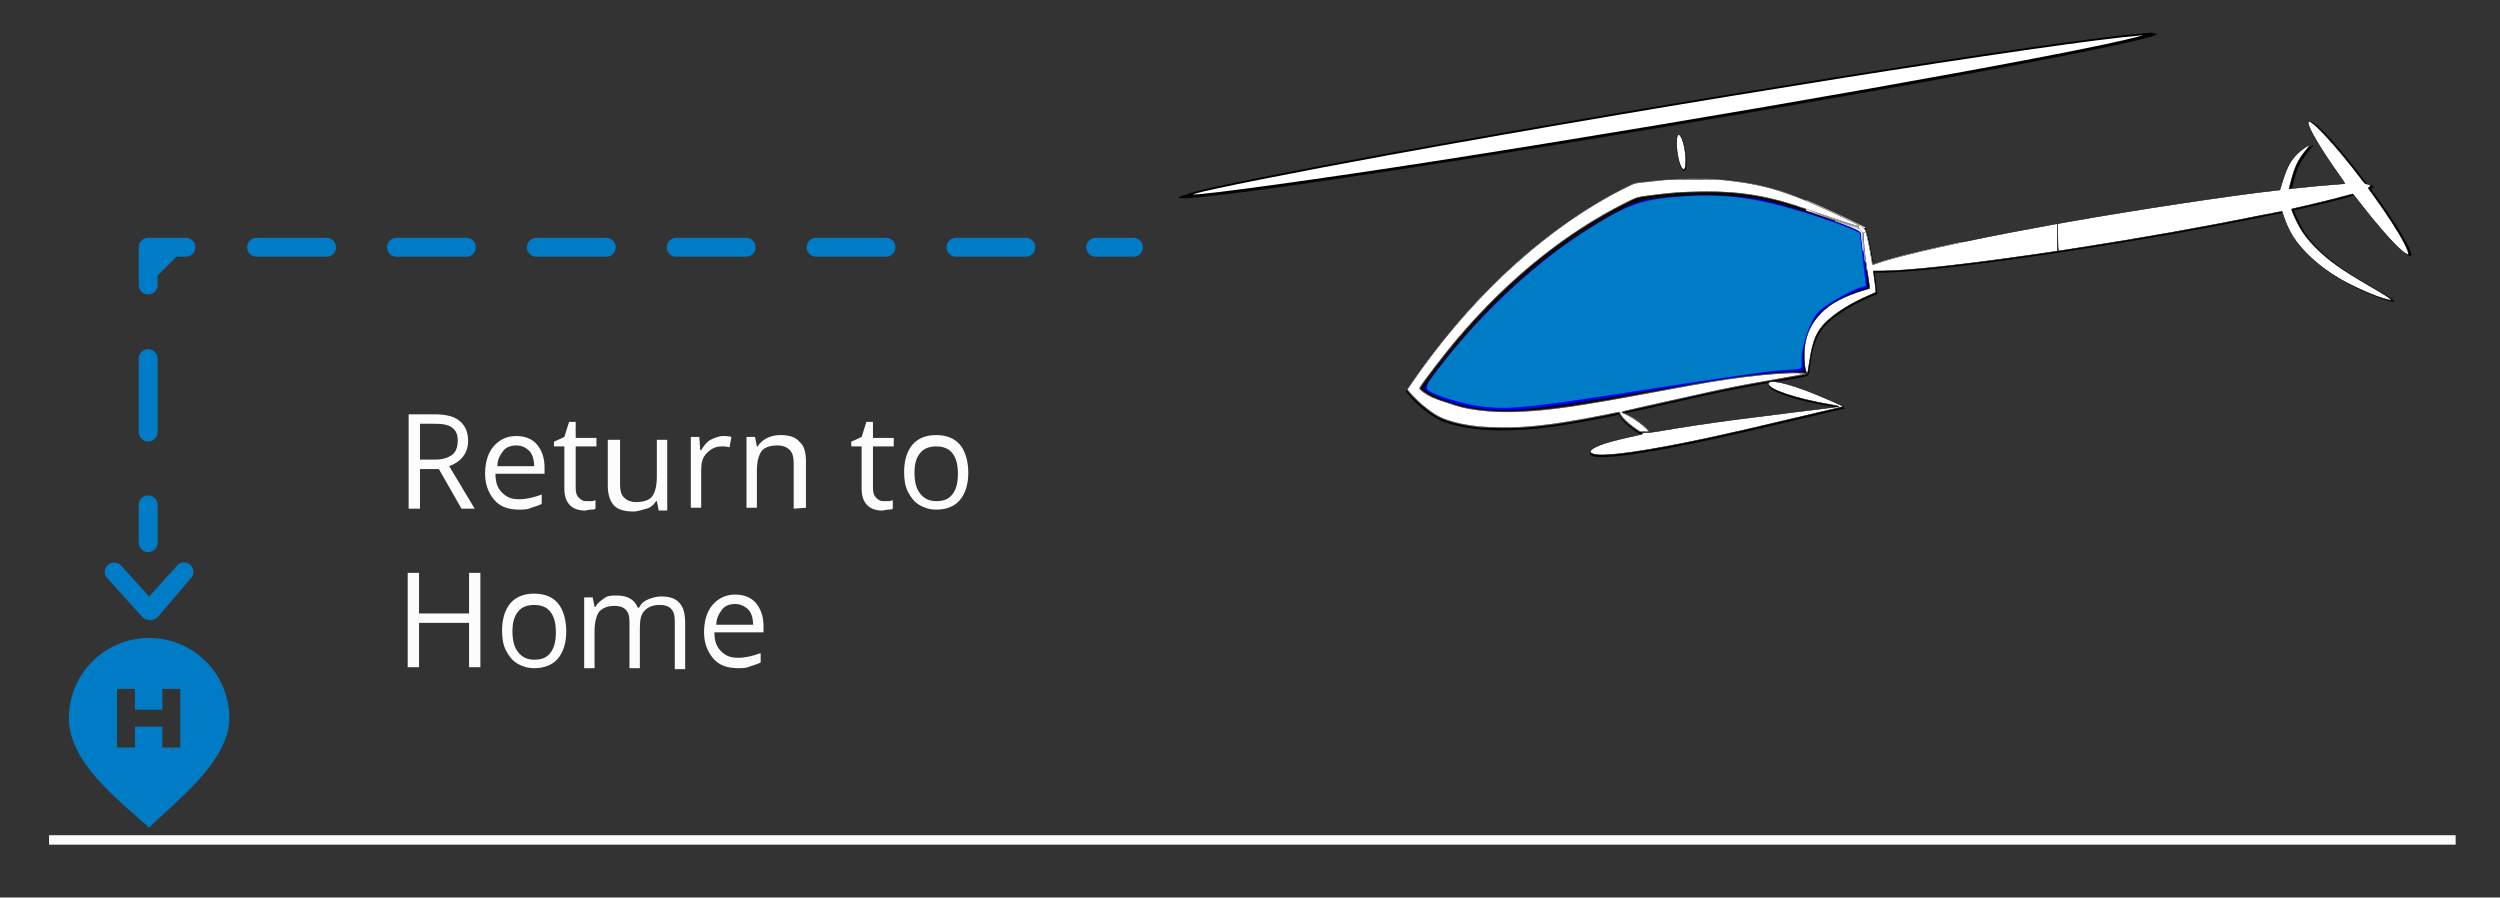 <?xml version="1.0" encoding="UTF-8" standalone="no"?>
<!-- Generator: Adobe Illustrator 19.1.0, SVG Export Plug-In . SVG Version: 6.00 Build 0)  -->

<svg
   version="1.1"
   id="Ebene_1"
   x="0px"
   y="0px"
   viewBox="-9 23.6 264.9 95.1"
   style="enable-background:new -9 23.6 264.9 95.1;"
   xml:space="preserve"
   sodipodi:docname="cf_failsafe_procedure4-dark.svg"
   inkscape:version="1.2 (dc2aedaf03, 2022-05-15)"
   xmlns:inkscape="http://www.inkscape.org/namespaces/inkscape"
   xmlns:sodipodi="http://sodipodi.sourceforge.net/DTD/sodipodi-0.dtd"
   xmlns="http://www.w3.org/2000/svg"
   xmlns:svg="http://www.w3.org/2000/svg"><rect x="-9" y="23.6" width="264.9" height="95.1" fill="#333333" stroke="none"/><defs
   id="defs23460">
	
	
	
	
	
	
	
	

		
	</defs><sodipodi:namedview
   id="namedview23458"
   pagecolor="#ffffff"
   bordercolor="#666666"
   borderopacity="1.0"
   inkscape:showpageshadow="2"
   inkscape:pageopacity="0.0"
   inkscape:pagecheckerboard="0"
   inkscape:deskcolor="#d1d1d1"
   showgrid="false"
   inkscape:zoom="5.6568543"
   inkscape:cx="153.00023"
   inkscape:cy="7.7781746"
   inkscape:window-width="1920"
   inkscape:window-height="991"
   inkscape:window-x="-9"
   inkscape:window-y="-9"
   inkscape:window-maximized="1"
   inkscape:current-layer="Ebene_1" />
<style
   type="text/css"
   id="style23391">
	.st0{fill:#FFBB00;}
	.st1{fill:#1B171B;}
	.st2{fill:#B8B8B9;}
	.st3{fill:none;}
	.st4{enable-background:new    ;}
	.st5{fill:none;stroke:#FFBB00;stroke-width:2;stroke-linecap:round;stroke-linejoin:round;}
	.st6{fill:none;stroke:#FFBB00;stroke-width:2;stroke-linecap:round;stroke-linejoin:round;stroke-dasharray:7.41,7.41;}
	.st7{fill:none;stroke:#FFBB00;stroke-width:2;stroke-linecap:round;stroke-linejoin:round;stroke-dasharray:7.778,7.778;}
	.st8{fill:none;stroke:#1B171B;stroke-miterlimit:10;}
</style>
<g
   id="g29569"><path
     class="st0"
     d="m 11.2,84.9 v 0 c 0.2,-0.2 0.3,-0.4 0.3,-0.7 0,-0.6 -0.5,-1 -1,-1 -0.3,0 -0.6,0.1 -0.7,0.3 v 0 l -3,3.3 -3,-3.3 v 0 C 3.6,83.3 3.3,83.2 3.1,83.2 c -0.6,0 -1,0.5 -1,1 0,0.3 0.1,0.5 0.3,0.7 v 0 L 6.1,89 c 0.2,0.2 0.5,0.3 0.8,0.3 0.3,0 0.6,-0.1 0.8,-0.3 z"
     id="path23393"
     style="fill:#007cc7;fill-opacity:1" /><rect
     x="33"
     y="66.8"
     class="st3"
     width="86.5"
     height="32.1"
     id="rect23407" /><g
     class="st4"
     id="g23425"
     style="fill:#fcfcfc;fill-opacity:1">
		<path
   d="m 35.5,73.3 v 4.2 h -1.2 v -10 H 37 c 1.2,0 2.1,0.2 2.7,0.7 0.6,0.5 0.9,1.2 0.9,2.1 0,1.3 -0.7,2.2 -2,2.7 l 2.7,4.5 h -1.4 l -2.4,-4.2 z m 0,-1 h 1.6 c 0.8,0 1.4,-0.2 1.8,-0.5 0.4,-0.3 0.6,-0.8 0.6,-1.5 0,-0.7 -0.2,-1.1 -0.6,-1.4 -0.4,-0.3 -1,-0.4 -1.9,-0.4 h -1.5 z"
   id="path23409"
   style="fill:#fcfcfc;fill-opacity:1" />
		<path
   d="m 46,77.6 c -1.1,0 -2,-0.3 -2.6,-1 -0.6,-0.7 -1,-1.6 -1,-2.8 0,-1.2 0.3,-2.2 0.9,-2.9 0.6,-0.7 1.4,-1.1 2.4,-1.1 0.9,0 1.7,0.3 2.2,0.9 0.5,0.6 0.8,1.4 0.8,2.4 v 0.7 h -5.2 c 0,0.9 0.2,1.5 0.7,2 0.5,0.5 1,0.7 1.8,0.7 0.8,0 1.6,-0.2 2.4,-0.5 v 1 c -0.4,0.2 -0.8,0.3 -1.1,0.4 -0.4,0.2 -0.8,0.2 -1.3,0.2 z m -0.3,-6.8 c -0.6,0 -1.1,0.2 -1.4,0.6 -0.3,0.4 -0.6,0.9 -0.6,1.6 h 3.9 c 0,-0.7 -0.2,-1.3 -0.5,-1.6 -0.4,-0.4 -0.8,-0.6 -1.4,-0.6 z"
   id="path23411"
   style="fill:#fcfcfc;fill-opacity:1" />
		<path
   d="m 53.1,76.7 c 0.2,0 0.4,0 0.6,0 0.2,0 0.3,-0.1 0.4,-0.1 v 0.9 c -0.1,0.1 -0.3,0.1 -0.5,0.1 -0.2,0 -0.5,0.1 -0.6,0.1 -1.4,0 -2.2,-0.8 -2.2,-2.3 v -4.5 h -1.1 v -0.5 l 1.1,-0.5 0.5,-1.6 H 52 V 70 h 2.2 v 0.9 H 52 v 4.4 c 0,0.5 0.1,0.8 0.3,1 0.2,0.2 0.4,0.4 0.8,0.4 z"
   id="path23413"
   style="fill:#fcfcfc;fill-opacity:1" />
		<path
   d="m 56.7,70 v 4.9 c 0,0.6 0.1,1.1 0.4,1.4 0.3,0.3 0.7,0.5 1.3,0.5 0.8,0 1.4,-0.2 1.7,-0.6 0.3,-0.4 0.5,-1.1 0.5,-2.1 v -3.9 h 1.1 v 7.5 h -0.9 l -0.2,-1 h -0.1 c -0.2,0.4 -0.6,0.7 -1,0.8 -0.4,0.1 -0.9,0.3 -1.4,0.3 -0.9,0 -1.6,-0.2 -2,-0.6 -0.4,-0.4 -0.7,-1.1 -0.7,-2.1 v -4.9 h 1.3 c 0,0 0,-0.2 0,-0.2 z"
   id="path23415"
   style="fill:#fcfcfc;fill-opacity:1" />
		<path
   d="m 67.6,69.8 c 0.3,0 0.6,0 0.9,0.1 L 68.3,71 c -0.3,-0.1 -0.6,-0.1 -0.8,-0.1 -0.6,0 -1.1,0.2 -1.6,0.7 -0.5,0.5 -0.6,1.1 -0.6,1.8 v 4 h -1.1 v -7.5 h 0.9 l 0.1,1.4 h 0.1 c 0.3,-0.5 0.6,-0.9 1,-1.1 0.4,-0.2 0.9,-0.4 1.3,-0.4 z"
   id="path23417"
   style="fill:#fcfcfc;fill-opacity:1" />
		<path
   d="M 75.1,77.5 V 72.7 C 75.1,72.1 75,71.6 74.7,71.3 74.4,71 74,70.8 73.4,70.8 c -0.8,0 -1.4,0.2 -1.7,0.6 -0.3,0.4 -0.5,1.1 -0.5,2.1 v 3.9 H 70.1 V 69.9 H 71 l 0.2,1 h 0.1 c 0.2,-0.4 0.6,-0.7 1,-0.9 0.4,-0.2 0.9,-0.3 1.4,-0.3 0.9,0 1.6,0.2 2,0.7 0.5,0.4 0.7,1.1 0.7,2.1 v 4.9 z"
   id="path23419"
   style="fill:#fcfcfc;fill-opacity:1" />
		<path
   d="m 84.6,76.7 c 0.2,0 0.4,0 0.6,0 0.2,0 0.3,-0.1 0.4,-0.1 v 0.9 c -0.1,0.1 -0.3,0.1 -0.5,0.1 -0.2,0 -0.5,0.1 -0.6,0.1 -1.4,0 -2.2,-0.8 -2.2,-2.3 v -4.5 h -1.1 v -0.5 l 1.1,-0.5 0.5,-1.6 h 0.7 V 70 h 2.2 v 0.9 h -2.2 v 4.4 c 0,0.5 0.1,0.8 0.3,1 0.2,0.2 0.4,0.4 0.8,0.4 z"
   id="path23421"
   style="fill:#fcfcfc;fill-opacity:1" />
		<path
   d="m 93.6,73.7 c 0,1.2 -0.3,2.2 -0.9,2.9 -0.6,0.7 -1.5,1 -2.5,1 -0.7,0 -1.3,-0.2 -1.8,-0.5 -0.5,-0.3 -0.9,-0.8 -1.2,-1.4 -0.3,-0.6 -0.4,-1.3 -0.4,-2.1 0,-1.2 0.3,-2.2 0.9,-2.9 0.6,-0.7 1.5,-1 2.5,-1 1,0 1.9,0.3 2.5,1 0.6,0.7 0.9,1.8 0.9,3 z m -5.7,0 c 0,1 0.2,1.7 0.6,2.2 0.4,0.5 0.9,0.8 1.7,0.8 0.8,0 1.3,-0.2 1.7,-0.7 0.4,-0.5 0.6,-1.2 0.6,-2.2 0,-1 -0.2,-1.7 -0.6,-2.2 -0.4,-0.5 -1,-0.7 -1.7,-0.7 -0.7,0 -1.3,0.2 -1.7,0.7 -0.4,0.5 -0.6,1.1 -0.6,2.1 z"
   id="path23423"
   style="fill:#fcfcfc;fill-opacity:1" />
	</g><g
     class="st4"
     id="g23435">
		<path
   d="m 41.9,94.3 h -1.2 v -4.7 h -5.3 v 4.7 h -1.2 v -10 h 1.2 v 4.3 h 5.3 v -4.3 h 1.2 c 0,0 0,10 0,10 z"
   id="path23427"
   style="fill:#fcfcfc;fill-opacity:1" />
		<path
   d="m 51,90.5 c 0,1.2 -0.3,2.2 -0.9,2.9 -0.6,0.7 -1.5,1 -2.5,1 -0.7,0 -1.3,-0.2 -1.8,-0.5 -0.5,-0.3 -0.9,-0.8 -1.2,-1.4 -0.3,-0.6 -0.4,-1.3 -0.4,-2.1 0,-1.2 0.3,-2.2 0.9,-2.9 0.6,-0.7 1.5,-1 2.5,-1 1,0 1.9,0.3 2.5,1 0.6,0.7 0.9,1.8 0.9,3 z m -5.7,0 c 0,1 0.2,1.7 0.6,2.2 0.4,0.5 0.9,0.8 1.7,0.8 0.8,0 1.3,-0.2 1.7,-0.7 0.4,-0.5 0.6,-1.2 0.6,-2.2 0,-1 -0.2,-1.7 -0.6,-2.2 -0.4,-0.5 -1,-0.7 -1.7,-0.7 -0.7,0 -1.3,0.2 -1.7,0.7 -0.4,0.5 -0.6,1.1 -0.6,2.1 z"
   id="path23429"
   style="fill:#fcfcfc;fill-opacity:1" />
		<path
   d="m 62.5,94.3 v -4.9 c 0,-0.6 -0.1,-1 -0.4,-1.3 -0.3,-0.3 -0.7,-0.4 -1.2,-0.4 -0.7,0 -1.2,0.2 -1.6,0.6 -0.4,0.4 -0.5,1 -0.5,1.9 v 4.2 h -1.1 v -4.9 c 0,-0.6 -0.1,-1 -0.4,-1.3 -0.3,-0.3 -0.7,-0.4 -1.2,-0.4 -0.7,0 -1.2,0.2 -1.6,0.6 -0.3,0.4 -0.5,1.1 -0.5,2.1 v 3.9 h -1.1 v -7.5 h 0.9 l 0.2,1 h 0.1 c 0.2,-0.4 0.5,-0.6 0.9,-0.9 0.4,-0.3 0.8,-0.3 1.3,-0.3 1.2,0 1.9,0.4 2.3,1.3 h 0.1 c 0.2,-0.4 0.5,-0.7 1,-0.9 0.5,-0.2 0.9,-0.3 1.4,-0.3 0.8,0 1.5,0.2 1.9,0.7 0.4,0.4 0.6,1.1 0.6,2.1 v 4.9 h -1.1 z"
   id="path23431"
   style="fill:#fcfcfc;fill-opacity:1" />
		<path
   d="m 69.2,94.4 c -1.1,0 -2,-0.3 -2.6,-1 -0.6,-0.7 -1,-1.6 -1,-2.8 0,-1.2 0.3,-2.2 0.9,-2.9 0.6,-0.7 1.4,-1.1 2.4,-1.1 0.9,0 1.7,0.3 2.2,0.9 0.5,0.6 0.8,1.4 0.8,2.4 v 0.7 h -5.2 c 0,0.9 0.2,1.5 0.7,2 0.5,0.5 1,0.7 1.8,0.7 0.8,0 1.6,-0.2 2.4,-0.5 v 1 c -0.4,0.2 -0.8,0.3 -1.1,0.4 -0.4,0.2 -0.8,0.2 -1.3,0.2 z m -0.3,-6.8 c -0.6,0 -1.1,0.2 -1.4,0.6 -0.3,0.4 -0.6,0.9 -0.6,1.6 h 3.9 c 0,-0.7 -0.2,-1.3 -0.5,-1.6 -0.4,-0.4 -0.9,-0.6 -1.4,-0.6 z"
   id="path23433"
   style="fill:#fcfcfc;fill-opacity:1" />
	</g><g
     id="g23447"
     style="fill:#007cc7;fill-opacity:1">
			
			
			
			
			
		<g
   id="g27915"><line
     class="st5"
     x1="111.1"
     y1="49.8"
     x2="107.1"
     y2="49.8"
     id="line23437"
     style="fill:#007cc7;fill-opacity:1;stroke:#007cc7;stroke-opacity:1" /><line
     class="st6"
     x1="99.7"
     y1="49.8"
     x2="14.4"
     y2="49.8"
     id="line23439"
     style="fill:#007cc7;fill-opacity:1;stroke:#007cc7;stroke-opacity:1" /><polyline
     class="st5"
     points="10.7,49.8 6.7,49.8 6.7,53.8    "
     id="polyline23441"
     style="fill:#007cc7;fill-opacity:1;stroke:#007cc7;stroke-opacity:1" /><line
     class="st7"
     x1="6.7"
     y1="61.6"
     x2="6.7"
     y2="73.2"
     id="line23443"
     style="fill:#007cc7;fill-opacity:1;stroke:#007cc7;stroke-opacity:1" /><line
     class="st5"
     x1="6.7"
     y1="77.1"
     x2="6.7"
     y2="81.1"
     id="line23445"
     style="fill:#007cc7;fill-opacity:1;stroke:#007cc7;stroke-opacity:1" /><g
     id="g20360"
     transform="rotate(17.5,182.962,336.433)"><g
       id="g306"
       transform="matrix(5.756,0,0,5.969,28.122,29.947)"><g
         id="g928"
         style="font-style:normal;font-weight:normal;font-size:43.74px;line-height:1.25;font-family:sans-serif;display:inline;fill:#040404;fill-opacity:1;stroke:none;stroke-width:1.094"
         transform="matrix(0.051,0,0,0.051,5.206,0.178)"><path
           id="path910"
           d="m 144.303,148.3 c 0.258,0.747 -13.24,6.262 -34.537,18.15 -8.451,4.723 -24.241,13.84 -36.539,20.106 -9.98,5.104 -21.899,10.8 -34.793,13.707 -4.976,1.126 -10.339,1.801 -15.841,1.411 -5.064,-0.95 -10.242,-2.897 -14.946,-6.101 2.261,-7.431 4.914,-14.941 8.003,-22.423 12.201,-29.554 28.87,-53.099 47.967,-70.357 0,0 1.1e-5,0 1.1e-5,0 18.953,-8.653 35.214,-12.608 49.939,-12.891 6.703,-0.095 13.241,0.57 17.946,1.133 11.007,1.312 17.203,2.152 17.199,2.502 -0.009,0.675 -6.293,0.817 -17.428,0.359 -4.629,-0.188 -11.233,-0.444 -17.562,-0.032 -13.995,0.842 -28.971,5.018 -47.015,13.6 -3e-6,0 -6e-6,0 -1e-5,0 -18.305,16.191 -34.314,37.888 -46.364,65.383 -3.051,6.961 -5.701,13.965 -7.992,20.917 3.183,1.399 6.957,1.843 10.746,1.582 4.65,0.401 9.423,-0.177 14.035,-1.133 12.004,-2.499 23.647,-7.841 33.649,-12.624 14.117,-6.775 26.472,-13.525 37.053,-18.813 22,-11.007 36.094,-15.594 36.48,-14.476 z"
           style="opacity:1;fill:#040404;fill-opacity:1;stroke:none;stroke-width:0;stroke-linecap:butt;stroke-linejoin:miter;stroke-miterlimit:4;stroke-dasharray:none;stroke-opacity:1" /><path
           id="path912"
           d="m 153.389,107.163 c -1.212,-2.479 34.808,-22.587 80.402,-44.882 45.594,-22.296 83.582,-38.378 84.795,-35.899 1.212,2.479 -34.808,22.587 -80.402,44.882 -45.594,22.296 -83.582,38.378 -84.795,35.899 z"
           style="fill:#040404;fill-opacity:1;stroke:none;stroke-width:0.265px;stroke-linecap:butt;stroke-linejoin:miter;stroke-opacity:1" /><path
           id="path914"
           d="m 77.948,197.067 c -1.572,-3.099 22.168,-15.293 51.925,-28.49 10.618,-4.709 20.607,-9.044 29.063,-12.853 -15.94,2.342 -27.024,1.961 -27.024,-0.229 0,-2.163 11.259,-2.597 28.938,-0.229 -8.043,4.562 -17.6,10.142 -27.928,16.059 -29.243,16.755 -53.409,28.825 -54.974,25.742 z"
           style="fill:#040404;fill-opacity:1;stroke:none;stroke-width:0.265px;stroke-linecap:butt;stroke-linejoin:miter;stroke-opacity:1" /><path
           id="path916"
           d="M -91.538,155.096 C -92.427,153.287 -21.695,116.72 66.345,73.472 154.385,30.225 226.559,-3.407 227.447,-1.599 228.335,0.209 157.603,36.777 69.564,80.024 -18.476,123.272 -90.65,156.904 -91.538,155.096 Z"
           style="fill:#040404;fill-opacity:1;stroke:none;stroke-width:0.265px;stroke-linecap:butt;stroke-linejoin:miter;stroke-opacity:1" /><path
           id="path918"
           d="m 83.722,180.803 c 0.271,-0.841 3.584,-0.525 7.394,0.704 3.81,1.229 6.683,2.909 6.411,3.749 -0.271,0.841 -3.584,0.525 -7.394,-0.704 -3.81,-1.229 -6.683,-2.909 -6.411,-3.749 z"
           style="fill:#040404;fill-opacity:1;stroke:none;stroke-width:0.265px;stroke-linecap:butt;stroke-linejoin:miter;stroke-opacity:1" /><path
           id="path920"
           d="m 148.294,93.964 c 0.898,-0.449 5.437,7.708 11.193,19.949 0,0 1e-5,0 1e-5,0 -2.473,1.978 -5.132,4.237 -7.565,6.734 -1.386,1.422 -2.648,2.868 -3.78,4.359 -2.159,2.662 -3.658,5.319 -4.342,8.026 -0.689,2.586 -0.6,5.27 -0.356,7.398 0,0 0,0 0,0 0.553,4.769 1.567,7.646 0.859,7.87 -0.265,0.084 -2.127,-2.418 -3.456,-7.365 0,0 0,0 0,0 -0.62,-2.304 -1.036,-5.343 -0.444,-8.643 0.642,-3.381 2.249,-6.697 4.666,-9.748 1.162,-1.374 2.458,-2.66 3.879,-3.881 2.5,-2.147 5.208,-3.934 7.747,-5.459 0,0 0,0 0,0 -5.606,-10.499 -9.306,-18.788 -8.401,-19.24 z"
           style="fill:#040404;fill-opacity:1;stroke:none;stroke-width:0.265px;stroke-linecap:butt;stroke-linejoin:miter;stroke-opacity:1" /><path
           id="path922"
           d="m 73.924,81.94 c 0.765,-0.383 2.663,1.86 4.235,5.005 1.573,3.145 2.228,6.009 1.463,6.391 -0.765,0.383 -2.663,-1.86 -4.235,-5.005 -1.573,-3.145 -2.228,-6.009 -1.463,-6.391 z"
           style="fill:#040404;fill-opacity:1;stroke:none;stroke-width:0.265px;stroke-linecap:butt;stroke-linejoin:miter;stroke-opacity:1" /><path
           id="path924"
           d="m 293.402,18.787 c 0.484,0.314 -2.882,4.593 -2.894,11.524 -0.07,2.207 0.488,4.831 0.114,8.078 1.65,2.22 3.505,4.771 5.551,6.843 1.698,1.869 3.682,3.594 5.925,5.087 0.541,0.36 1.089,0.702 1.643,1.025 0,0 0,10e-7 0,10e-7 8.118,4.79 17.828,6.877 23.951,8.194 6.532,1.405 10.552,2.226 10.479,2.82 -0.056,0.456 -4.178,0.634 -10.916,-0.074 -6.416,-0.674 -16.442,-2.312 -25.517,-7.483 0,-10e-7 -10e-6,-10e-7 -10e-6,-10e-7 -0.628,-0.362 -1.248,-0.746 -1.858,-1.153 -2.533,-1.688 -4.754,-3.664 -6.63,-5.822 -2.347,-2.879 -4.275,-6.043 -5.864,-8.667 0.387,-2.965 -0.056,-6.139 0.203,-9.036 1.012,-8.636 6.088,-11.156 5.812,-11.335 z"
           style="fill:#040404;fill-opacity:1;stroke:none;stroke-width:0.265px;stroke-linecap:butt;stroke-linejoin:miter;stroke-opacity:1" /><path
           id="path926"
           d="m 298.827,20.523 c -10.526,-8.381 -12.082,-11.635 -3.472,-7.264 8.61,4.371 24.141,14.72 34.667,23.101 10.526,8.381 12.082,11.635 3.472,7.264 -8.61,-4.371 -24.141,-14.72 -34.667,-23.101 z"
           style="fill:#040404;fill-opacity:1;stroke:none;stroke-width:0.304px;stroke-linecap:butt;stroke-linejoin:miter;stroke-opacity:1" /></g><path
         style="fill:#040404;fill-opacity:1;stroke-width:0.114"
         d="m 23.103,37.76 c -0.614,-0.042 -1.174,-0.134 -1.245,-0.205 -0.15,-0.15 0.166,-1.117 1.065,-3.269 2.021,-4.835 4.831,-9.076 8.109,-12.242 0.973,-0.939 1.181,-1.082 2.301,-1.571 1.578,-0.69 3.609,-1.366 5.016,-1.668 1.701,-0.366 3.373,-0.467 6.47,-0.39 l 2.833,0.07 0.142,0.455 c 0.078,0.25 0.444,1.058 0.812,1.795 l 0.67,1.34 -0.456,0.256 c -0.834,0.469 -1.892,1.568 -2.293,2.383 -0.329,0.669 -0.372,0.863 -0.367,1.673 0.004,0.71 0.071,1.073 0.294,1.614 l 0.289,0.698 -0.808,0.255 c -1.638,0.517 -4.248,1.712 -9.377,4.294 -5.307,2.672 -7.378,3.585 -9.291,4.097 -0.929,0.249 -1.349,0.319 -2.704,0.455 -0.189,0.019 -0.845,9.9e-5 -1.459,-0.042 z"
         id="path1831"
         transform="matrix(0.265,0,0,0.265,0.112,0.093)" /><path
         style="fill:#0000ff;fill-opacity:1;stroke-width:0.114"
         d="m 22.906,37.683 c -1.113,-0.171 -1.059,-0.143 -0.986,-0.507 0.037,-0.186 0.293,-0.915 0.569,-1.62 2.054,-5.25 4.767,-9.568 8.179,-13.015 1.208,-1.221 1.417,-1.381 2.407,-1.849 2.196,-1.037 5.099,-1.89 7.22,-2.12 1.234,-0.134 4.881,-0.16 6.361,-0.045 0.84,0.065 0.966,0.104 1.02,0.312 0.034,0.13 0.391,0.905 0.794,1.721 0.431,0.874 0.68,1.501 0.606,1.526 -0.335,0.112 -1.534,1.127 -1.956,1.655 -0.86,1.079 -0.965,1.367 -0.961,2.65 0.003,0.923 0.051,1.246 0.25,1.683 0.136,0.297 0.211,0.56 0.168,0.585 -0.043,0.024 -0.361,0.135 -0.707,0.247 -1.341,0.432 -4.046,1.67 -9.482,4.34 -7.069,3.472 -8.516,4.055 -10.91,4.395 -0.78,0.111 -1.996,0.131 -2.571,0.043 z"
         id="path1833"
         transform="matrix(0.265,0,0,0.265,0.112,0.093)" /><path
         style="fill:#0000ff;fill-opacity:1;stroke-width:0.114"
         d="m 22.392,37.541 c -0.292,-0.065 -0.341,-0.126 -0.328,-0.415 0.041,-0.945 2.414,-6.076 3.934,-8.508 1.542,-2.466 3.702,-5.142 5.421,-6.717 1.211,-1.109 3.82,-2.211 6.988,-2.952 1.282,-0.3 1.522,-0.318 4.767,-0.361 1.879,-0.025 3.628,-0.013 3.886,0.026 l 0.47,0.07 0.712,1.533 c 0.392,0.843 0.712,1.606 0.712,1.695 0,0.089 -0.207,0.306 -0.461,0.482 -0.637,0.441 -1.771,1.676 -2.074,2.257 -0.37,0.71 -0.43,2.41 -0.117,3.299 l 0.228,0.646 -0.873,0.315 c -1.322,0.477 -4.134,1.77 -8.962,4.119 -6.789,3.304 -8.393,3.983 -10.355,4.383 -1.127,0.23 -3.184,0.296 -3.948,0.127 z"
         id="path1904"
         transform="matrix(0.265,0,0,0.265,0.112,0.093)" /><path
         style="fill:none;stroke:#000000;stroke-width:0;stroke-linecap:butt;stroke-linejoin:miter;stroke-dasharray:none;stroke-opacity:1"
         d="m 12.697,4.935 c 0.002,0.001 0.005,0.003 0.006,0.005 4.5e-4,6.085e-4 4.77e-4,0.002 10e-4,0.002 8.73e-4,8.732e-4 0.002,0.001 0.003,0.002 0.002,0.003 0.004,0.006 0.006,0.008 9.26e-4,0.001 0.002,0.002 0.003,0.003 3.44e-4,5.821e-4 -3.18e-4,0.001 0,0.002 7.67e-4,0.002 0.002,0.003 0.003,0.004 0.001,0.002 0.003,0.003 0.004,0.005 6.88e-4,0.001 0.001,0.002 0.002,0.003 0.001,0.002 0.003,0.003 0.005,0.004 0.001,8.466e-4 0.002,0.002 0.003,0.003 6.35e-4,4.233e-4 0.002,4.762e-4 0.002,0.001 5.56e-4,5.556e-4 4.76e-4,0.002 10e-4,0.002 2.43e-4,2.437e-4 7.14e-4,-1.54e-4 0.001,0 0.001,5.556e-4 0.002,0.001 0.003,0.002 0.001,9.26e-4 0.002,0.002 0.003,0.003 6.35e-4,4.233e-4 0.002,4.762e-4 0.002,0.001 2.44e-4,2.434e-4 -2.43e-4,7.937e-4 0,0.001 2.44e-4,2.437e-4 7.15e-4,-1.539e-4 0.001,0 0.001,6.35e-4 10e-4,0.001 10e-4,0.002"
         id="path2062" /><path
         style="fill:none;stroke:#000000;stroke-width:0.065;stroke-linecap:butt;stroke-linejoin:miter;stroke-dasharray:none;stroke-opacity:1"
         d="m 12.645,4.943 c 0.009,0.003 0.019,0.005 0.028,0.008 0.005,0.002 0.023,0.011 0.028,0.013 0.002,0.001 0.004,0.002 0.006,0.003 6.88e-4,3.44e-4 0.002,5.821e-4 0.002,0.001 7.67e-4,5.821e-4 0.001,0.002 0.002,0.002 2.91e-4,1.911e-4 7.41e-4,-1.912e-4 10e-4,0 8.2e-4,5.292e-4 0.001,0.001 0.002,0.002 0.002,0.002 0.004,0.003 0.006,0.004 0.001,9.261e-4 0.002,0.002 0.003,0.003 2.07e-4,2.645e-4 -3.17e-4,8.731e-4 0,0.001 6.09e-4,3.175e-4 0.001,-2.177e-4 0.002,0 4.5e-4,1.543e-4 6.88e-4,6.879e-4 10e-4,0.001 6.88e-4,6.879e-4 0.002,0.001 0.002,0.002 0.001,0.001 0.002,0.003 0.003,0.004 2.43e-4,2.437e-4 7.67e-4,-2.067e-4 10e-4,0 0.001,8.731e-4 0.002,0.002 0.003,0.003 5.56e-4,4.233e-4 0.002,-3.175e-4 0.002,0 8.73e-4,4.233e-4 0.001,0.002 0.002,0.002 3.17e-4,1.542e-4 7.94e-4,-2.435e-4 10e-4,0 2.43e-4,2.436e-4 -1.55e-4,7.143e-4 0,0.001 0.002,0.005 -4.24e-4,-0.004 0.002,0.003 2.18e-4,6.615e-4 0,0.001 0,0.002 0,0.001 0,0.003 0,0.004"
         id="path2064" /><path
         style="fill:#000000;fill-opacity:1;stroke-width:0.001;stroke-dasharray:none"
         d="m 47.322,18.476 c -0.02,-6.05e-4 -0.18,-0.005 -0.355,-0.009 -0.292,-0.007 -0.501,-0.012 -1.654,-0.041 -1.217,-0.03 -1.895,-0.04 -2.442,-0.036 l -0.29,0.002 v -0.039 -0.039 l 0.243,0.003 c 0.332,0.004 0.626,0.01 0.981,0.022 0.154,0.005 0.446,0.016 0.873,0.033 0.809,0.032 1.61,0.048 2.123,0.041 0.232,-0.003 0.33,-0.006 0.493,-0.014 l 0.052,-0.003 -0.008,0.025 c -0.004,0.014 -0.007,0.025 -0.006,0.026 8.94e-4,8.94e-4 0.022,0.008 0.048,0.015 0.025,0.008 0.047,0.014 0.048,0.015 0.002,0.002 -0.025,0.001 -0.105,-0.001 z"
         id="path2066"
         transform="matrix(0.265,0,0,0.265,0.112,0.093)" /><path
         style="fill:#000000;fill-opacity:1;stroke-width:0.004;stroke-dasharray:none"
         d="m 23.03,37.849 c -0.342,-0.015 -0.688,-0.07 -0.983,-0.156 -0.095,-0.028 -0.399,-0.136 -0.41,-0.146 -0.013,-0.011 0.396,-1.176 0.642,-1.829 1.404,-3.73 3.219,-7.078 5.406,-9.977 0.313,-0.414 0.653,-0.847 0.939,-1.191 0.122,-0.147 0.16,-0.184 0.192,-0.184 0.047,0 0.062,-0.025 -0.145,0.226 -2.233,2.71 -4.196,5.996 -5.679,9.508 -0.638,1.511 -1.033,2.569 -1.141,3.056 -0.037,0.169 -0.041,0.345 -0.008,0.392 0.086,0.123 1.269,0.255 2.344,0.26 0.37,0.002 0.468,-0.003 0.797,-0.041 0.975,-0.113 1.318,-0.171 1.961,-0.331 2.024,-0.505 3.854,-1.294 9.141,-3.941 2.348,-1.175 3.593,-1.791 3.603,-1.781 0.004,0.004 -0.261,0.145 -0.591,0.312 -0.329,0.167 -1.066,0.547 -1.638,0.843 -3.293,1.708 -5.259,2.671 -6.84,3.349 -1.94,0.833 -3.625,1.349 -5.067,1.552 -0.581,0.082 -0.653,0.086 -1.492,0.087 -0.438,2.19e-4 -0.903,-0.004 -1.033,-0.01 z"
         id="path2068"
         transform="matrix(0.265,0,0,0.265,0.112,0.093)" /><path
         style="fill:#000000;fill-opacity:1;stroke-width:0.004;stroke-dasharray:none"
         d="m 28.789,24.357 c 0,-0.011 0.488,-0.576 0.719,-0.833 0.734,-0.816 1.487,-1.569 2.4,-2.402 0.173,-0.158 0.138,-0.139 0.827,-0.453 2.654,-1.211 5.168,-1.967 7.359,-2.215 0.12,-0.014 0.242,-0.028 0.27,-0.033 0.046,-0.007 0.051,-0.004 0.051,0.032 0,0.034 -0.007,0.04 -0.047,0.04 -0.134,0 -0.84,0.091 -1.289,0.166 -1.625,0.271 -3.946,1.009 -5.915,1.881 -0.769,0.34 -1.115,0.557 -1.616,1.009 -0.731,0.66 -1.709,1.675 -2.468,2.561 -0.158,0.185 -0.224,0.251 -0.252,0.253 -0.021,0.002 -0.038,-9.37e-4 -0.038,-0.006 z"
         id="path2070"
         transform="matrix(0.265,0,0,0.265,0.112,0.093)" /><path
         style="fill:#000000;fill-opacity:1;stroke-width:0.004;stroke-dasharray:none"
         d="m 40.414,18.452 c 0,-0.026 0.009,-0.038 0.03,-0.038 0.016,0 0.099,-0.007 0.184,-0.015 0.31,-0.031 0.932,-0.063 1.431,-0.073 0.509,-0.01 0.512,-0.01 0.512,0.022 0,0.031 -0.011,0.032 -0.293,0.042 -0.889,0.029 -1.739,0.072 -1.836,0.094 -0.02,0.004 -0.027,-0.004 -0.027,-0.031 z"
         id="path2072"
         transform="matrix(0.265,0,0,0.265,0.112,0.093)" /><path
         style="fill:#000000;fill-opacity:1;stroke-width:0.004;stroke-dasharray:none"
         d=""
         id="path2074"
         transform="matrix(0.265,0,0,0.265,0.112,0.093)" /><path
         style="fill:#000000;fill-opacity:1;stroke-width:0.004;stroke-dasharray:none"
         d=""
         id="path2076"
         transform="matrix(0.265,0,0,0.265,0.112,0.093)" /><path
         style="fill:#000000;fill-opacity:1;stroke-width:0.001;stroke-dasharray:none"
         d="m 41.803,30.693 c 0.001,-0.015 -0.021,-0.004 0.351,-0.176 1.439,-0.668 2.523,-1.125 3.37,-1.421 0.172,-0.06 0.408,-0.137 0.83,-0.27 0.214,-0.067 0.39,-0.125 0.39,-0.127 0,-0.002 -0.068,-0.17 -0.152,-0.372 -0.2,-0.484 -0.231,-0.564 -0.282,-0.731 -0.071,-0.233 -0.117,-0.496 -0.132,-0.76 -0.002,-0.039 -0.005,-0.08 -0.006,-0.091 -0.002,-0.02 -0.002,-0.021 0.007,-0.021 0.009,0 0.009,0.002 0.012,0.032 0.008,0.092 0.035,0.268 0.061,0.397 0.051,0.247 0.141,0.552 0.243,0.822 0.122,0.322 0.282,0.629 0.405,0.778 l 0.023,0.028 -0.05,4.64e-4 c -0.063,5.89e-4 -0.121,0.008 -0.229,0.03 -0.794,0.16 -2.662,0.885 -4.629,1.795 -0.103,0.048 -0.193,0.089 -0.2,0.092 l -0.013,0.006 z"
         id="path2078"
         transform="matrix(0.265,0,0,0.265,0.112,0.093)" /><path
         style="fill:#000000;fill-opacity:1;stroke-width:0.001;stroke-dasharray:none"
         d="m 37.225,32.92 c 0,-0.003 1.057,-0.531 1.511,-0.755 1.286,-0.635 1.925,-0.944 3.02,-1.463 0.024,-0.012 0.045,-0.021 0.046,-0.021 0.003,0 0.001,0.018 -0.002,0.022 -0.002,0.003 -0.078,0.04 -0.169,0.082 -0.606,0.284 -1.102,0.525 -1.795,0.873 -0.225,0.113 -0.411,0.205 -0.411,0.204 -7.59e-4,-7.59e-4 0.026,-0.016 0.06,-0.033 0.075,-0.039 0.188,-0.1 0.198,-0.108 0.019,-0.014 -0.002,-0.008 -0.051,0.014 -0.158,0.072 -1.008,0.489 -1.669,0.82 -0.395,0.198 -0.738,0.367 -0.738,0.364 z"
         id="path2080"
         transform="matrix(0.265,0,0,0.265,0.112,0.093)" /><path
         style="fill:#000000;fill-opacity:1;stroke-width:0.004;stroke-dasharray:none"
         d=""
         id="path2142"
         transform="matrix(0.265,0,0,0.265,0.112,0.093)" /><path
         style="fill:#000000;fill-opacity:1;stroke-width:0.004;stroke-dasharray:none"
         d="m 46.167,26.644 c -0.005,-0.123 -0.004,-0.629 0.002,-0.726 0.02,-0.334 0.064,-0.532 0.18,-0.812 0.046,-0.111 0.155,-0.344 0.21,-0.447 0.207,-0.395 0.573,-0.874 0.991,-1.3 l 0.082,-0.083 0.028,0.001 0.028,0.001 -0.041,0.037 c -0.023,0.02 -0.096,0.092 -0.163,0.158 -0.276,0.275 -0.429,0.458 -0.617,0.742 -0.231,0.348 -0.402,0.693 -0.521,1.057 -0.106,0.321 -0.157,0.599 -0.173,0.941 -0.005,0.1 -0.003,0.296 0.004,0.389 0.01,0.135 0.01,0.123 0.001,0.123 -0.008,0 -0.008,-0.003 -0.011,-0.081 z"
         id="path2144"
         transform="matrix(0.265,0,0,0.265,0.112,0.093)" /><path
         style="fill:#000000;fill-opacity:1;stroke-width:0.004;stroke-dasharray:none"
         d="m 47.641,23.272 c -0.002,-0.004 0.086,-0.091 0.178,-0.177 0.317,-0.295 0.651,-0.553 0.931,-0.719 0.034,-0.02 0.167,-0.096 0.295,-0.167 0.128,-0.072 0.233,-0.131 0.234,-0.131 6.57e-4,-4.75e-4 -0.156,-0.314 -0.347,-0.698 -0.192,-0.383 -0.373,-0.746 -0.402,-0.807 l -0.054,-0.11 h 0.027 0.027 l 0.095,0.193 0.095,0.193 -0.004,0.017 c -0.007,0.034 0.01,0.066 0.041,0.077 0.012,0.004 0.017,0.014 0.065,0.107 0.17,0.334 0.282,0.549 0.434,0.836 0.072,0.136 0.096,0.184 0.092,0.187 -0.003,0.002 -0.036,0.022 -0.073,0.045 -0.484,0.294 -0.909,0.589 -1.252,0.87 -0.078,0.064 -0.232,0.196 -0.29,0.248 l -0.044,0.04 h -0.023 c -0.013,0 -0.024,-0.002 -0.026,-0.003 z"
         id="path2146"
         transform="matrix(0.265,0,0,0.265,0.112,0.093)" /><path
         style="fill:#000000;fill-opacity:1;stroke-width:0.004;stroke-dasharray:none"
         d="m 48.447,20.406 c -0.015,-0.031 -0.04,-0.083 -0.055,-0.114 -0.248,-0.514 -0.481,-1.038 -0.566,-1.268 -0.018,-0.05 -0.117,-0.361 -0.117,-0.369 0,-0.002 0.009,-0.004 0.022,-0.003 l 0.022,8.15e-4 0.013,0.045 c 0.099,0.329 0.349,0.912 0.721,1.681 l 0.041,0.085 h -0.027 -0.027 z"
         id="path2148"
         transform="matrix(0.265,0,0,0.265,0.112,0.093)" /><path
         style="fill:#000000;fill-opacity:1;stroke-width:0.004;stroke-dasharray:none"
         d=""
         id="path2150"
         transform="matrix(0.265,0,0,0.265,0.112,0.093)" /><path
         style="fill:#000000;fill-opacity:1;stroke-width:0.004;stroke-dasharray:none"
         d=""
         id="path2152"
         transform="matrix(0.265,0,0,0.265,0.112,0.093)" /><path
         style="fill:#000000;fill-opacity:1;stroke-width:0.004;stroke-dasharray:none"
         d="m 47.708,18.646 c -0.022,-0.004 -0.029,-0.007 -0.064,-0.033 -0.026,-0.019 -0.033,-0.025 -0.071,-0.06 -0.025,-0.024 -0.138,-0.081 -0.188,-0.095 -0.023,-0.006 -0.043,-0.012 -0.046,-0.013 -0.003,-0.001 -0.003,-0.008 0.003,-0.026 0.043,-0.15 0.061,-0.206 0.064,-0.206 0.013,0 0.106,0.031 0.14,0.046 0.109,0.049 0.135,0.065 0.219,0.134 0.011,0.009 0.028,0.022 0.038,0.03 0.023,0.017 0.039,0.04 0.05,0.072 0.008,0.025 0.011,0.063 0.005,0.063 -0.002,0 -0.006,0.008 -0.01,0.017 -0.02,0.052 -0.079,0.083 -0.14,0.072 z m -0.06,-0.076 c 0.057,-0.005 0.068,-0.013 0.019,-0.013 -0.035,2.9e-4 -0.04,0.001 -0.04,0.007 0,0.009 0.004,0.012 0.009,0.009 0.002,-0.001 0.008,-0.003 0.012,-0.003 z"
         id="path2154"
         transform="matrix(0.265,0,0,0.265,0.112,0.093)" /><path
         style="fill:#000000;fill-opacity:1;stroke-width:0.004;stroke-dasharray:none"
         d="m 47.708,18.646 c -0.01,-0.002 -0.022,-0.005 -0.027,-0.008 -0.019,-0.01 -0.058,-0.039 -0.094,-0.071 -0.029,-0.026 -0.049,-0.039 -0.095,-0.063 -0.052,-0.027 -0.072,-0.035 -0.153,-0.059 -0.005,-0.002 -0.006,0.002 0.036,-0.142 l 0.027,-0.091 0.013,0.002 c 0.034,0.005 0.122,0.038 0.182,0.068 0.067,0.033 0.088,0.046 0.122,0.073 0.011,0.009 0.024,0.019 0.03,0.024 0.049,0.036 0.075,0.059 0.085,0.074 0.015,0.021 0.028,0.06 0.028,0.082 0,0.02 -0.018,0.056 -0.039,0.078 -0.026,0.027 -0.072,0.041 -0.114,0.034 z m -0.034,-0.08 c 0.012,-0.001 0.024,-0.004 0.025,-0.006 0.003,-0.004 -0.067,-0.002 -0.072,0.002 -0.005,0.005 0.004,0.01 0.013,0.009 0.006,-10e-4 0.021,-0.003 0.033,-0.004 z"
         id="path2156"
         transform="matrix(0.265,0,0,0.265,0.112,0.093)" /><path
         style="fill:#000000;fill-opacity:1;stroke-width:0.004;stroke-dasharray:none"
         d="m 47.709,18.646 c -0.029,-0.005 -0.058,-0.023 -0.117,-0.074 -0.035,-0.03 -0.052,-0.041 -0.113,-0.073 -0.033,-0.017 -0.068,-0.032 -0.094,-0.04 -0.023,-0.007 -0.043,-0.013 -0.045,-0.014 -0.003,-0.001 -0.002,-0.01 0.003,-0.03 0.007,-0.025 0.051,-0.178 0.056,-0.196 0.003,-0.01 0.015,-0.009 0.076,0.011 0.077,0.025 0.19,0.082 0.236,0.117 0.018,0.015 0.051,0.04 0.073,0.057 0.022,0.017 0.044,0.038 0.051,0.047 0.015,0.021 0.028,0.06 0.028,0.081 0,0.02 -0.017,0.056 -0.039,0.078 -0.025,0.027 -0.071,0.041 -0.114,0.034 z m -0.013,-0.087 c 0.003,-0.003 -0.065,7.1e-4 -0.069,0.004 -0.001,9.32e-4 3.18e-4,0.003 0.003,0.005 0.006,0.004 0.061,-0.004 0.066,-0.009 z"
         id="path2158"
         transform="matrix(0.265,0,0,0.265,0.112,0.093)" /><path
         style="fill:#000000;fill-opacity:1;stroke-width:0.004;stroke-dasharray:none"
         d="m 47.709,18.646 c -0.03,-0.005 -0.056,-0.021 -0.115,-0.072 -0.017,-0.015 -0.04,-0.033 -0.051,-0.039 -0.041,-0.026 -0.13,-0.068 -0.166,-0.078 -0.02,-0.006 -0.038,-0.011 -0.04,-0.012 -0.001,-7.89e-4 8.17e-4,-0.013 0.005,-0.028 0.057,-0.203 0.057,-0.204 0.068,-0.204 0.005,0 0.034,0.008 0.065,0.018 0.075,0.025 0.189,0.081 0.234,0.116 0.125,0.097 0.129,0.102 0.144,0.146 0.011,0.034 0.011,0.054 -0.004,0.081 -0.007,0.013 -0.019,0.03 -0.026,0.038 -0.026,0.027 -0.072,0.041 -0.114,0.034 z m -0.013,-0.087 c 0.003,-0.003 -0.002,-0.003 -0.015,-0.002 -0.011,0.001 -0.026,0.003 -0.034,0.003 -0.009,0 -0.015,0.002 -0.015,0.004 0,0.005 0.059,7.68e-4 0.064,-0.005 z"
         id="path2160"
         transform="matrix(0.265,0,0,0.265,0.112,0.093)" /><path
         style="fill:#000000;fill-opacity:1;stroke-width:0.004;stroke-dasharray:none"
         d="m 47.708,18.646 c -0.027,-0.005 -0.052,-0.02 -0.106,-0.065 -0.027,-0.022 -0.059,-0.046 -0.072,-0.054 -0.039,-0.024 -0.126,-0.063 -0.159,-0.073 -0.017,-0.005 -0.032,-0.009 -0.034,-0.01 -0.001,-7.75e-4 7.74e-4,-0.013 0.005,-0.028 0.056,-0.204 0.056,-0.204 0.069,-0.204 0.005,0 0.035,0.008 0.065,0.018 0.079,0.026 0.213,0.094 0.241,0.121 0.003,0.003 0.012,0.01 0.02,0.016 0.045,0.033 0.09,0.072 0.099,0.085 0.015,0.021 0.026,0.057 0.026,0.081 0,0.036 -0.037,0.088 -0.074,0.103 -0.022,0.009 -0.055,0.013 -0.079,0.009 z m -0.015,-0.086 c 0.004,-0.003 -0.004,-0.003 -0.025,-0.001 -0.017,0.001 -0.033,0.004 -0.035,0.006 -0.005,0.005 0.052,3.26e-4 0.06,-0.004 z"
         id="path2162"
         transform="matrix(0.265,0,0,0.265,0.112,0.093)" /><path
         style="fill:#000000;fill-opacity:1;stroke-width:0.004;stroke-dasharray:none"
         d="m 47.708,18.646 c -0.025,-0.004 -0.051,-0.019 -0.096,-0.056 -0.093,-0.075 -0.15,-0.106 -0.273,-0.146 -0.004,-0.002 0.008,-0.053 0.034,-0.143 0.024,-0.083 0.027,-0.09 0.037,-0.09 0.044,0 0.262,0.097 0.299,0.133 0.003,0.003 0.024,0.02 0.047,0.037 0.08,0.061 0.101,0.089 0.105,0.145 0.002,0.02 1.76e-4,0.027 -0.009,0.044 -0.014,0.028 -0.042,0.056 -0.064,0.066 -0.022,0.009 -0.055,0.013 -0.08,0.009 z m -0.017,-0.086 c 0.002,-0.003 -0.004,-0.003 -0.02,-0.002 -0.03,0.004 -0.031,0.006 -0.004,0.006 0.012,0 0.023,-0.002 0.025,-0.004 z"
         id="path2164"
         transform="matrix(0.265,0,0,0.265,0.112,0.093)" /><path
         style="fill:#000000;fill-opacity:1;stroke-width:0.004;stroke-dasharray:none"
         d="m 47.706,18.646 c -0.025,-0.005 -0.05,-0.02 -0.099,-0.06 -0.024,-0.019 -0.054,-0.042 -0.066,-0.05 -0.034,-0.023 -0.12,-0.065 -0.161,-0.078 -0.02,-0.006 -0.039,-0.013 -0.041,-0.013 -0.003,-0.001 -9.43e-4,-0.015 0.007,-0.046 0.015,-0.058 0.033,-0.119 0.045,-0.157 0.009,-0.028 0.011,-0.03 0.02,-0.03 0.039,0 0.223,0.079 0.279,0.12 0.046,0.033 0.075,0.056 0.109,0.085 0.042,0.035 0.058,0.064 0.061,0.106 0.002,0.023 6.09e-4,0.029 -0.009,0.047 -0.014,0.028 -0.042,0.056 -0.064,0.066 -0.022,0.009 -0.059,0.013 -0.082,0.009 z m -0.015,-0.086 c 0.003,-0.005 -0.006,-0.005 -0.027,-2.24e-4 l -0.016,0.003 0.02,4.49e-4 c 0.011,2.47e-4 0.021,-0.001 0.023,-0.004 z"
         id="path2166"
         transform="matrix(0.265,0,0,0.265,0.112,0.093)" /></g><path
       style="fill:#007cc7;fill-opacity:1;stroke-width:0.202"
       d="m 62.999,89.84 c -0.752,-0.113 -0.83,-0.401 -0.43,-1.59 2.337,-6.941 6.368,-14.274 10.724,-19.507 3.45,-4.145 4.798,-5.159 9.028,-6.793 3.394,-1.311 6.174,-1.898 9.859,-2.084 3.648,-0.184 8.927,-0.008 9.043,0.302 0.04,0.107 0.564,1.287 1.163,2.621 l 1.091,2.427 -0.542,0.387 c -1.048,0.747 -3.022,2.926 -3.448,3.806 -0.531,1.097 -0.604,4.061 -0.134,5.394 0.287,0.813 0.282,0.848 -0.152,1.024 -0.247,0.1 -1.268,0.517 -2.268,0.925 -1.001,0.408 -6.461,3.042 -12.133,5.853 -11.259,5.58 -13.191,6.427 -15.953,6.997 -1.699,0.351 -4.378,0.46 -5.848,0.239 z"
       id="path7961" /></g></g></g><line
     class="st8"
     x1="-3.8"
     y1="112.6"
     x2="251.2"
     y2="112.6"
     id="line23451"
     style="stroke:#fcfcfc;stroke-opacity:1" /><path
     class="st0"
     d="m 6.8,91.2 c -4.7,0 -8.5,3.8 -8.5,8.5 0,4.7 5.2,8.6 8.5,11.6 2.7,-2.7 8.5,-7 8.5,-11.6 0,-4.7 -3.8,-8.5 -8.5,-8.5 z m 3.3,11.6 H 8.2 v -2.2 H 5.3 v 2.2 H 3.4 v -6.2 h 1.9 v 2.2 h 2.9 v -2.2 h 1.9 z"
     id="path23453"
     style="fill:#007cc7;fill-opacity:1" /></g>
<path
   style="fill:#ffffff;stroke:#000000;stroke-width:0.203"
   d="m 126.687,20.401 c 1.328,-0.418 10.819,-2.305 20.221,-4.022 C 176.561,10.965 217.684,4.416 226.783,3.659 l 1.314,-0.109 -1.415,0.399 c -6.08,1.713 -45.078,8.624 -74.617,13.223 -12.138,1.89 -24.356,3.575 -25.633,3.536 -0.632,-0.019 -0.623,-0.03 0.255,-0.306 z"
   id="path6673"
   transform="translate(-9,23.6)" /><path
   style="fill:#ffffff;stroke:#000000;stroke-width:0.051"
   d="m 178.267,17.885 c -0.329,-0.375 -0.608,-1.595 -0.611,-2.669 -0.001,-0.446 0.02,-0.657 0.08,-0.796 0.094,-0.22 0.131,-0.231 0.276,-0.076 0.323,0.345 0.622,1.654 0.615,2.692 -0.005,0.763 -0.145,1.093 -0.359,0.849 z"
   id="path6675"
   transform="translate(-9,23.6)" /><path
   style="fill:#ffffff;stroke:#000000;stroke-width:0.051"
   d="m 173.367,45.533 c -0.839,-0.547 -1.683,-1.364 -1.748,-1.691 -0.019,-0.094 -0.052,-0.134 -0.098,-0.117 -0.038,0.015 -0.757,0.162 -1.598,0.328 -3.881,0.767 -6.238,1.11 -8.733,1.274 -1.129,0.074 -3.783,0.031 -4.676,-0.076 -1.819,-0.217 -3.423,-0.651 -4.272,-1.154 -1.034,-0.614 -2.288,-1.681 -2.945,-2.507 l -0.255,-0.321 0.522,-0.767 c 1.607,-2.362 3.779,-5.138 5.767,-7.37 5.082,-5.708 10.907,-10.311 16.779,-13.261 0.84,-0.422 1.094,-0.527 1.34,-0.555 1.641,-0.187 2.169,-0.24 3.109,-0.315 1.335,-0.106 4.461,-0.121 5.586,-0.027 4.119,0.344 6.736,1.055 10.97,2.979 1.203,0.547 3.924,1.822 3.956,1.853 0.036,0.036 -0.112,0.232 -0.174,0.232 -0.159,0 -1.948,-0.581 -3.731,-1.212 -2.684,-0.95 -3.848,-1.322 -5.152,-1.646 -1.724,-0.428 -3.31,-0.669 -5.186,-0.787 -1.06,-0.067 -4.084,-0.035 -5.131,0.054 -0.931,0.079 -2.808,0.291 -3.574,0.403 -0.647,0.095 -0.654,0.097 -1.621,0.576 -7.041,3.481 -13.642,8.973 -19.303,16.059 -1.204,1.507 -2.722,3.554 -2.724,3.672 -8.3e-4,0.071 0.42,0.39 0.88,0.667 0.384,0.231 1.194,0.563 1.677,0.687 0.17,0.044 0.397,0.116 0.505,0.161 0.396,0.166 1.326,0.428 1.942,0.548 2.459,0.48 5.367,0.496 9.074,0.05 2.791,-0.336 5.499,-0.793 12.378,-2.092 3.43,-0.648 5.466,-0.984 7.667,-1.265 2.525,-0.322 4.649,-0.484 5.835,-0.444 0.744,0.025 0.939,0.055 0.939,0.142 0,0.07 -0.302,0.134 -2.022,0.428 -5.053,0.863 -6.52,1.156 -11.905,2.376 -1.64,0.372 -3.517,0.791 -4.171,0.932 -1.12,0.242 -1.501,0.344 -1.312,0.353 0.136,0.006 0.888,0.392 1.298,0.666 0.609,0.407 1.274,0.975 1.488,1.271 l 0.1,0.139 h -0.553 -0.553 z"
   id="path6677"
   transform="translate(-9,23.6)" /><path
   style="fill:#ffffff;stroke:#000000;stroke-width:0.051"
   d="m 173.198,45.342 c -0.674,-0.478 -1.359,-1.145 -1.499,-1.461 -0.076,-0.171 -0.126,-0.226 -0.188,-0.208 -0.047,0.014 -0.722,0.15 -1.501,0.304 -5.773,1.141 -8.755,1.459 -12.183,1.3 -2.179,-0.101 -4.109,-0.503 -5.308,-1.106 -0.94,-0.473 -2.245,-1.54 -3.103,-2.537 l -0.312,-0.363 0.44,-0.641 c 5.909,-8.613 13.216,-15.533 20.947,-19.838 0.805,-0.448 2.366,-1.235 2.654,-1.338 0.186,-0.066 1.352,-0.21 3.058,-0.378 0.471,-0.046 1.511,-0.067 3.362,-0.067 2.488,0 2.75,0.008 3.665,0.118 4.256,0.508 6.707,1.325 12.954,4.321 0.751,0.36 0.867,0.441 0.745,0.516 -0.078,0.048 -1.357,-0.359 -3.892,-1.239 -1.265,-0.439 -2.63,-0.903 -3.033,-1.03 -3.598,-1.136 -6.692,-1.518 -10.97,-1.352 -1.514,0.059 -2.126,0.112 -4.138,0.363 -1.398,0.174 -1.467,0.195 -2.626,0.775 -6.334,3.174 -12.34,7.998 -17.599,14.135 -1.528,1.783 -4.251,5.326 -4.251,5.53 0,0.156 0.705,0.65 1.358,0.952 0.491,0.227 2.311,0.84 3.04,1.024 1.638,0.414 3.893,0.593 6.163,0.489 3.414,-0.156 6.081,-0.543 14.488,-2.107 5.229,-0.973 6.917,-1.255 9.352,-1.562 2.449,-0.309 4.874,-0.48 5.852,-0.411 0.943,0.066 0.964,0.061 -2.634,0.685 -2.566,0.446 -4.155,0.744 -5.821,1.093 -1.558,0.326 -10.092,2.24 -10.24,2.296 -0.14,0.053 -0.167,0.151 -0.042,0.151 0.045,0 0.327,0.128 0.627,0.283 0.618,0.321 1.446,0.925 1.893,1.38 l 0.302,0.308 h -0.51 -0.51 z"
   id="path6679"
   transform="translate(-9,23.6)" /><path
   style="fill:#ffffff;stroke:#000000;stroke-width:0.051"
   d="m 168.914,48.132 c -0.776,-0.209 -0.398,-0.622 1.017,-1.114 0.588,-0.204 2.328,-0.644 3.429,-0.867 0.396,-0.08 0.72,-0.16 0.72,-0.177 0,-0.017 -0.051,-0.056 -0.114,-0.086 -0.089,-0.043 0.012,-0.056 0.468,-0.058 0.412,-0.003 0.827,-0.048 1.425,-0.155 1.96,-0.352 4.995,-0.813 7.801,-1.185 1.749,-0.231 11.04,-1.394 11.142,-1.394 0.031,0 0.056,-0.017 0.056,-0.038 0,-0.021 -0.445,-0.114 -0.988,-0.206 -3.557,-0.605 -6.494,-1.592 -6.494,-2.183 0,-0.535 1.922,-0.127 4.795,1.018 0.889,0.354 2.459,1.038 2.912,1.269 l 0.247,0.126 -0.249,0.057 c -0.137,0.032 -2.262,0.534 -4.723,1.116 -5.371,1.271 -6.999,1.646 -9.327,2.145 -6.509,1.397 -10.983,2.036 -12.117,1.731 z"
   id="path6681"
   transform="translate(-9,23.6)" /><path
   style="fill:#ffffff;stroke:#000000;stroke-width:0.051"
   d="m 191.347,39.293 c -0.17,-0.591 -0.222,-1.632 -0.126,-2.497 0.198,-1.775 1.053,-3.214 2.603,-4.381 0.821,-0.618 2.524,-1.375 3.89,-1.729 0.195,-0.05 0.37,-0.105 0.389,-0.122 0.02,-0.017 -0.032,-0.44 -0.115,-0.94 -0.284,-1.712 -0.485,-3.318 -0.534,-4.278 -0.032,-0.618 -0.03,-0.641 0.076,-0.697 0.06,-0.032 0.11,-0.097 0.112,-0.145 0.012,-0.333 0.358,1.125 0.585,2.467 l 0.185,1.097 0.485,-0.174 c 2.332,-0.834 9.166,-2.369 16.713,-3.753 1.223,-0.224 2.264,-0.417 2.313,-0.428 0.083,-0.018 0.088,0.076 0.088,1.435 v 1.455 l -0.19,0.032 c -0.104,0.018 -1.373,0.202 -2.818,0.41 -7.223,1.037 -12.903,1.647 -15.509,1.663 l -1,0.006 0.029,0.177 c 0.104,0.632 0.267,2.053 0.237,2.082 -0.019,0.019 -0.285,0.14 -0.59,0.27 -1.929,0.822 -3.584,1.834 -4.619,2.826 -1.076,1.032 -1.486,1.997 -1.827,4.307 -0.083,0.559 -0.165,1.054 -0.182,1.1 -0.056,0.146 -0.117,0.089 -0.195,-0.183 z"
   id="path6683"
   transform="translate(-9,23.6)" /><path
   style="fill:#ffffff;stroke:#000000;stroke-width:0.051"
   d="m 252.818,31.7 c -1.138,-0.295 -3.377,-1.277 -4.856,-2.129 -2.131,-1.227 -4.022,-2.937 -5.021,-4.539 -0.355,-0.569 -0.737,-1.395 -0.942,-2.035 -0.106,-0.331 -0.196,-0.607 -0.201,-0.614 -0.005,-0.007 -0.905,0.171 -2.001,0.396 -5.801,1.188 -12.811,2.438 -19.383,3.457 -1.168,0.181 -2.172,0.337 -2.232,0.347 -0.109,0.018 -0.109,0.017 -0.132,-1.326 -0.013,-0.739 -0.035,-1.391 -0.051,-1.448 -0.026,-0.098 0.03,-0.114 1.042,-0.293 7.393,-1.305 17.276,-2.801 21.962,-3.324 l 0.57,-0.064 0.204,-0.661 c 0.564,-1.831 0.911,-2.472 1.782,-3.3 0.366,-0.348 1.042,-0.8 1.142,-0.765 0.028,0.01 -0.107,0.206 -0.299,0.436 -0.864,1.037 -1.242,1.805 -1.641,3.341 l -0.215,0.828 0.284,-0.03 c 1.449,-0.155 1.887,-0.199 2.811,-0.284 0.584,-0.054 1.46,-0.124 1.946,-0.158 0.487,-0.033 0.891,-0.066 0.9,-0.073 0.008,-0.007 -0.275,-0.419 -0.629,-0.916 -1.856,-2.603 -3.265,-4.967 -3.275,-5.496 -0.003,-0.181 0.009,-0.207 0.095,-0.192 0.554,0.097 3.107,2.908 5.408,5.955 0.499,0.66 0.503,0.665 0.74,0.696 0.131,0.017 0.268,0.068 0.305,0.112 0.057,0.069 0.047,0.097 -0.067,0.195 l -0.133,0.115 0.493,0.676 c 1.443,1.978 2.747,3.996 3.346,5.177 0.679,1.34 0.552,1.507 -0.464,0.609 -0.905,-0.801 -2.692,-2.863 -4.341,-5.01 -0.342,-0.445 -0.638,-0.815 -0.658,-0.823 -0.021,-0.008 -0.365,0.078 -0.765,0.191 -1.008,0.285 -2.865,0.746 -4.367,1.085 -0.695,0.157 -1.291,0.294 -1.325,0.305 -0.071,0.024 0.059,0.368 0.461,1.214 0.534,1.125 1.109,1.919 2.125,2.934 1.34,1.339 2.623,2.25 5.664,4.019 1.765,1.027 2.25,1.344 2.25,1.473 0,0.056 -0.007,0.055 -0.531,-0.081 z"
   id="path6685"
   transform="translate(-9,23.6)" /><path
   style="fill:#ffffff;stroke:#000000;stroke-width:0.008"
   d="m 197.809,28.648 c 0,-0.002 -0.018,-0.125 -0.039,-0.272 -0.211,-1.458 -0.313,-2.415 -0.352,-3.286 -0.012,-0.268 -0.003,-0.372 0.037,-0.416 0.012,-0.013 0.011,-0.014 -0.011,-0.014 -0.04,0 -0.103,-0.023 -0.131,-0.048 -0.015,-0.013 -0.059,-0.072 -0.099,-0.131 -0.077,-0.115 -0.203,-0.25 -0.274,-0.295 -0.02,-0.013 -0.037,-0.026 -0.037,-0.03 -2e-5,-0.006 0.04,-0.077 0.068,-0.119 l 0.015,-0.022 -0.031,0.021 c -0.022,0.015 -0.041,0.021 -0.066,0.021 -0.183,0 -2.217,-0.668 -4.34,-1.426 -0.468,-0.167 -0.857,-0.302 -0.861,-0.298 -0.002,0.002 0.058,0.024 0.132,0.051 0.074,0.026 0.337,0.12 0.584,0.209 0.247,0.089 0.605,0.218 0.796,0.286 1.549,0.557 2.898,0.996 3.693,1.202 l 0.033,0.009 -0.02,0.034 -0.02,0.034 0.049,0.037 c 0.027,0.02 0.042,0.035 0.034,0.033 -0.009,-0.002 -0.647,-0.221 -1.418,-0.486 -2.401,-0.826 -2.994,-1.028 -3.807,-1.298 l -0.373,-0.124 v -0.045 c 0,-0.025 0.001,-0.045 0.003,-0.045 0.002,0 0.018,0.005 0.036,0.012 0.018,0.006 0.035,0.01 0.037,0.009 0.002,-0.002 -0.015,-0.009 -0.036,-0.016 l -0.04,-0.013 v -0.047 c 0,-0.042 0.002,-0.046 0.014,-0.042 0.008,0.003 0.161,0.056 0.342,0.117 0.18,0.062 0.727,0.25 1.215,0.418 2.487,0.859 3.594,1.218 3.91,1.27 0.053,0.009 0.065,0.009 0.08,-0.001 0.083,-0.054 -0.107,-0.164 -1.107,-0.64 -1.86,-0.886 -3.133,-1.462 -4.365,-1.976 -0.083,-0.035 -0.088,-0.038 -0.088,-0.059 0,-0.022 2.2e-4,-0.022 0.025,-0.012 1.115,0.463 2.355,1.02 3.92,1.76 1.497,0.708 1.674,0.804 1.674,0.901 0,0.013 0.001,0.023 0.002,0.023 0.007,0 0.051,-0.073 0.055,-0.092 0.004,-0.023 0.003,-0.023 -0.104,-0.076 -0.669,-0.326 -2.956,-1.394 -3.925,-1.832 -0.525,-0.238 -1.231,-0.546 -1.578,-0.689 -0.063,-0.026 -0.067,-0.029 -0.069,-0.053 -0.002,-0.019 2.1e-4,-0.025 0.008,-0.022 0.354,0.145 1.095,0.467 1.608,0.699 1.266,0.573 3.949,1.831 4.08,1.913 0.021,0.013 0.029,0.024 0.029,0.037 0,0.013 0.006,0.02 0.018,0.023 0.031,0.008 0.143,0.097 0.24,0.19 0.075,0.073 0.106,0.11 0.166,0.2 0.082,0.123 0.095,0.147 0.103,0.182 0.005,0.021 0.008,0.024 0.028,0.021 0.022,-0.003 0.025,-6.15e-4 0.046,0.046 0.055,0.122 0.137,0.428 0.247,0.921 0.143,0.644 0.286,1.416 0.449,2.426 0.018,0.112 0.034,0.204 0.035,0.206 10e-4,0.001 0.111,-0.037 0.243,-0.085 0.589,-0.214 1.186,-0.399 2.069,-0.639 1.66,-0.453 3.987,-1.001 6.668,-1.572 0.281,-0.06 0.52,-0.111 0.529,-0.113 0.015,-0.003 0.018,-7.99e-4 0.018,0.019 0,0.022 -0.002,0.023 -0.057,0.035 -0.031,0.007 -0.319,0.068 -0.639,0.137 -2.972,0.636 -5.474,1.236 -7.09,1.7 -0.65,0.187 -1.069,0.323 -1.701,0.553 -0.042,0.015 -0.076,0.026 -0.076,0.023 0,-0.009 -0.196,-1.163 -0.231,-1.362 -0.16,-0.903 -0.394,-1.954 -0.487,-2.191 l -0.009,-0.023 -0.015,0.03 c -0.025,0.052 -0.054,0.083 -0.11,0.119 -0.081,0.052 -0.081,0.053 -0.08,0.28 0.004,0.579 0.106,1.646 0.277,2.895 0.036,0.266 0.103,0.729 0.114,0.787 0.004,0.024 0.003,0.025 -0.02,0.025 -0.013,0 -0.024,-0.002 -0.024,-0.004 z m -0.451,-4.157 c -0.005,-0.002 -0.014,-0.002 -0.019,0 -0.005,0.002 -9.8e-4,0.004 0.01,0.004 0.011,0 0.015,-0.002 0.01,-0.004 z m -0.441,-0.482 c 0.012,-0.006 0.033,-0.024 0.048,-0.041 l 0.027,-0.03 -0.031,0.026 c -0.029,0.025 -0.032,0.026 -0.079,0.021 -0.262,-0.027 -1.363,-0.383 -4.022,-1.301 -0.537,-0.185 -0.977,-0.335 -0.979,-0.334 -0.002,0.002 0.044,0.019 0.101,0.039 0.057,0.019 0.36,0.126 0.674,0.236 0.804,0.283 1.156,0.406 1.457,0.509 1.324,0.455 2.438,0.812 2.711,0.87 0.036,0.008 0.068,0.014 0.069,0.015 0.001,3.02e-4 0.012,-0.004 0.023,-0.011 z m -5.242,-1.68 c -0.007,-0.006 -0.142,-0.051 -0.145,-0.048 -0.002,0.002 0.028,0.014 0.066,0.027 0.069,0.024 0.087,0.028 0.079,0.021 z m 0.103,-0.015 c 0,-0.005 -0.096,-0.036 -0.1,-0.033 -0.002,0.002 0.017,0.01 0.042,0.019 0.048,0.017 0.057,0.019 0.057,0.014 z"
   id="path6687"
   transform="translate(-9,23.6)" /><path
   style="fill:#ffffff;stroke:#000000;stroke-width:0.008"
   d="m 197.473,24.155 c -0.048,-0.07 -0.236,-0.243 -0.331,-0.303 -0.031,-0.02 -0.043,-0.032 -0.038,-0.037 0.006,-0.005 0.044,0.011 0.124,0.052 0.282,0.147 0.44,0.249 0.44,0.283 0,0.02 -0.044,0.034 -0.111,0.034 l -0.065,-5.3e-5 z"
   id="path6689"
   transform="translate(-9,23.6)" /><path
   style="fill:#ffffff;stroke:#000000;stroke-width:0.008"
   d="m 197.41,24.72 c -1.1e-4,-0.053 0.002,-0.061 0.012,-0.057 0.007,0.003 0.015,0.005 0.019,0.005 0.004,0 -3.8e-4,0.016 -0.009,0.036 -0.009,0.02 -0.014,0.04 -0.012,0.046 0.002,0.005 6.7e-4,0.015 -0.003,0.021 -0.004,0.007 -0.007,-0.011 -0.007,-0.05 z"
   id="path6691"
   transform="translate(-9,23.6)" /><path
   style="fill:#ffffff;stroke:#000000;stroke-width:0.008"
   d="m 197.629,27.727 c -0.02,-0.007 -0.029,-0.016 -0.033,-0.033 -0.012,-0.048 -0.12,-0.94 -0.166,-1.367 -0.074,-0.701 -0.09,-0.944 -0.09,-1.346 -3e-5,-0.352 -0.001,-0.344 0.043,-0.323 l 0.019,0.009 4e-5,0.221 c 9e-5,0.46 0.05,1.092 0.161,2.022 0.03,0.253 0.095,0.762 0.102,0.803 0.005,0.028 0.003,0.029 -0.036,0.014 z"
   id="path6693"
   transform="translate(-9,23.6)" /><path
   style="fill:#ffffff;stroke:#000000;stroke-width:0.004"
   d="m 197.673,24.433 c -0.001,-0.001 -0.011,-0.003 -0.021,-0.003 l -0.018,-7.05e-4 -0.009,-0.028 c -0.009,-0.028 -0.032,-0.069 -0.071,-0.128 -0.011,-0.017 -0.019,-0.032 -0.017,-0.032 0.007,-0.002 0.034,0.015 0.05,0.031 0.024,0.026 0.045,0.059 0.071,0.112 0.013,0.026 0.024,0.049 0.024,0.05 0,0.003 -0.006,0.003 -0.009,-2.12e-4 z"
   id="path6695"
   transform="translate(-9,23.6)" /><path
   style="fill:#ffffff;stroke:#000000;stroke-width:0.004"
   d="m 197.369,26.546 c 0,-0.004 -0.01,-0.086 -0.021,-0.183 -0.059,-0.485 -0.104,-0.906 -0.127,-1.185 -0.005,-0.058 -0.01,-0.16 -0.011,-0.246 -0.002,-0.106 -0.005,-0.154 -0.009,-0.172 -0.019,-0.084 -0.065,-0.154 -0.143,-0.219 -0.152,-0.127 -0.422,-0.26 -1.061,-0.522 -0.406,-0.166 -0.839,-0.33 -1.381,-0.522 l -0.158,-0.056 -0.001,-0.032 c -6.3e-4,-0.018 -5.3e-4,-0.032 2.2e-4,-0.032 7.5e-4,0 0.572,0.196 1.269,0.436 0.697,0.24 1.274,0.438 1.281,0.44 0.01,0.003 0.028,0.019 0.061,0.055 0.061,0.065 0.091,0.102 0.146,0.18 0.062,0.088 0.091,0.125 0.108,0.135 l 0.014,0.009 -0.003,0.151 c -0.005,0.266 -0.004,0.478 0.003,0.59 0.017,0.277 0.049,0.634 0.092,1.031 0.009,0.078 0.015,0.144 0.015,0.146 0,0.002 -0.017,0.003 -0.037,0.003 -0.033,0 -0.037,-7.36e-4 -0.037,-0.007 z"
   id="path6697"
   transform="translate(-9,23.6)" /></svg>
